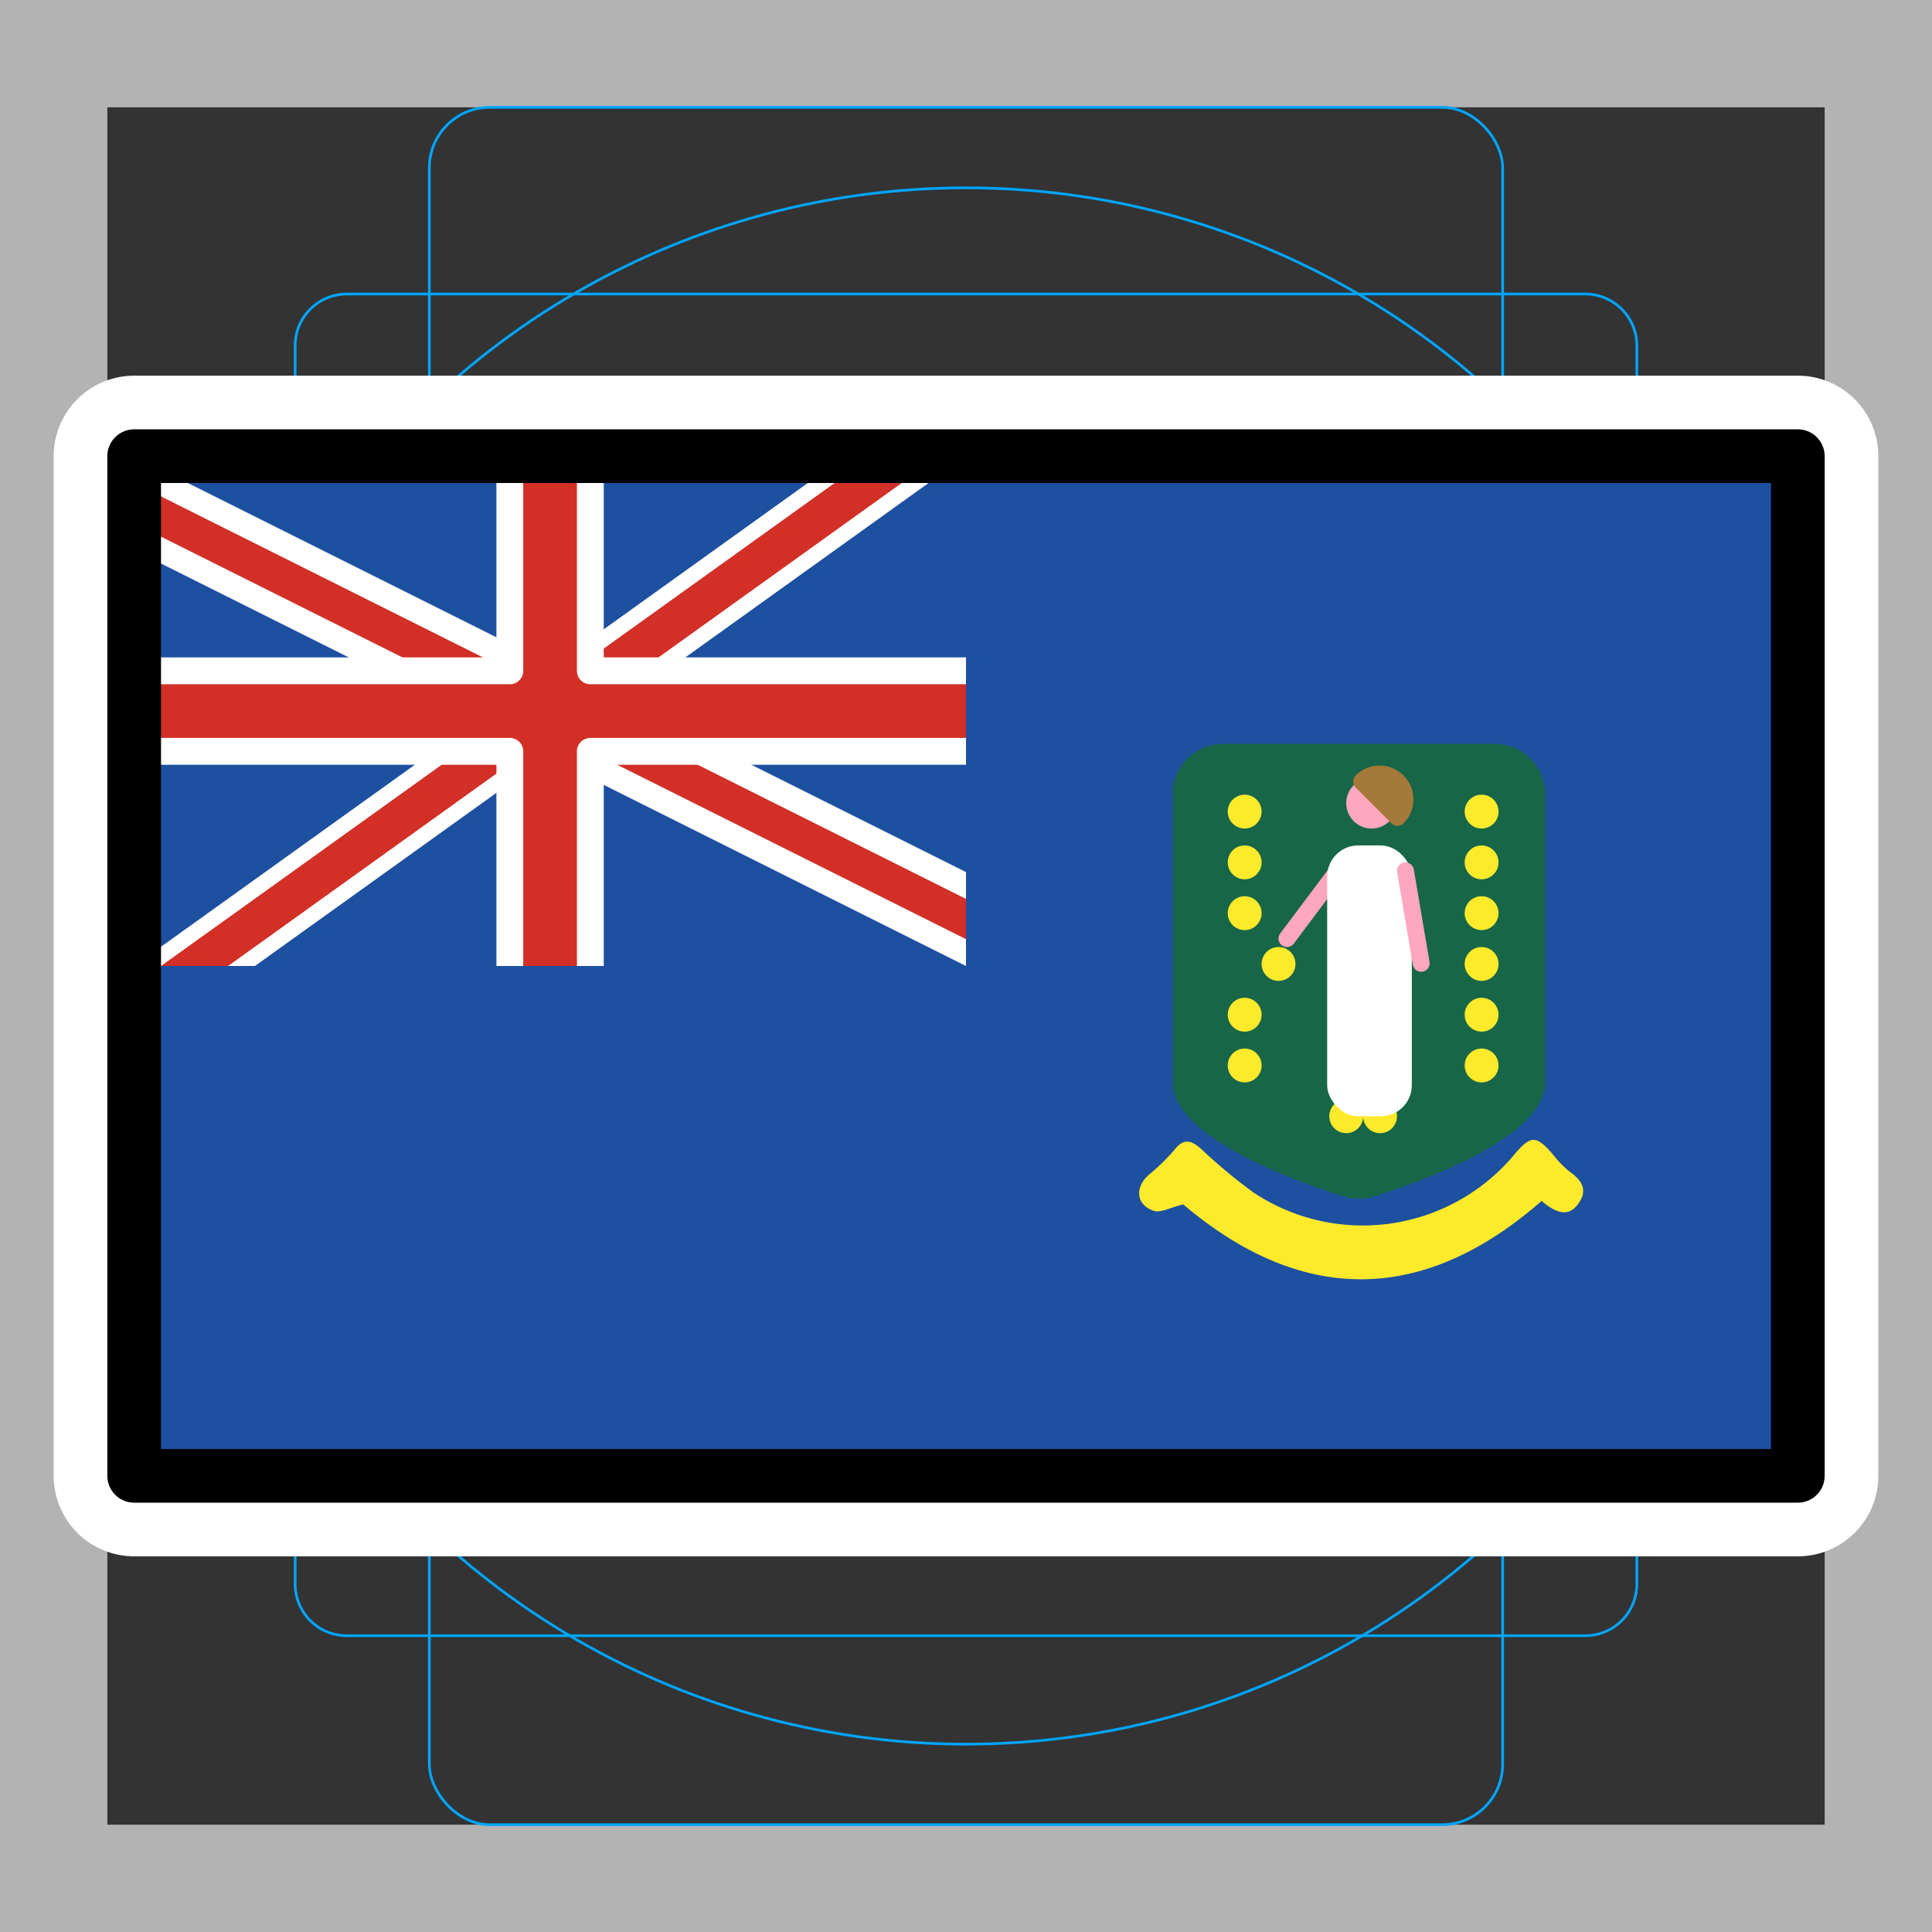 <svg viewBox="0 0 72 72" xmlns="http://www.w3.org/2000/svg">
  <rect x="0" y="0" width="72" height="72" fill="#333333" stroke="none"/>
  <path fill="#b3b3b3" d="M68 4v64H4V4h64m4-4H0v72h72V0z"/>
  <path fill="none" stroke="#00a5ff" stroke-miterlimit="10" stroke-width="0.1" d="M12.923 10.958h46.154A1.923 1.923 0 0161 12.881v46.154a1.923 1.923 0 01-1.923 1.923H12.923A1.923 1.923 0 0111 59.035V12.881a1.923 1.923 0 011.923-1.923z"/>
  <rect x="16" y="4" rx="2.254" ry="2.254" width="40" height="64" fill="none" stroke="#00a5ff" stroke-miterlimit="10" stroke-width="0.1"/>
  <rect x="16" y="4" rx="2.254" ry="2.254" width="40" height="64" transform="rotate(90 36 36)" fill="none" stroke="#00a5ff" stroke-miterlimit="10" stroke-width="0.1"/>
  <circle cx="36" cy="36" r="29" fill="none" stroke="#00a5ff" stroke-miterlimit="10" stroke-width="0.1"/>
  <path fill="none" stroke="#fff" stroke-linecap="round" stroke-linejoin="round" stroke-miterlimit="10" stroke-width="6" d="M5 17h62v38H5z"/>
  <path fill="#1e50a0" d="M5 17h62v38H5z"/>
  <path fill="#1e50a0" d="M5 17h31v19H5z"/>
  <path fill="#fff" d="M9.5 36H5l26.5-19H36z"/>
  <path fill="#fff" d="M36 32.5L5 17v3.5L36 36z"/>
  <path fill="#d22f27" d="M36 33.5L5 18v1.5L36 35z"/>
  <path fill="#d22f27" d="M8.5 36H6l26.5-19H35z"/>
  <path fill="#d22f27" d="M36 25H22v-8h-3v8H5v3h14v8h3v-8h14v-3z"/>
  <path fill="none" stroke="#fff" stroke-linejoin="round" d="M5 28h14v8m0-19v8H5m31 0H22v-8m0 19v-8h14"/>
  <path fill="#fcea2b" d="M57.452 44.755c-4.502 3.938-9.019 3.806-13.356.13-.475.112-.844.327-1.107.236-.646-.222-.704-.85-.198-1.32a8.046 8.046 0 00.967-.938c.346-.453.626-.378.997-.053a19.933 19.933 0 001.968 1.637 7.357 7.357 0 009.7-1.406c.629-.747.822-.746 1.46-.008a3.655 3.655 0 00.609.628c.48.337.701.713.3 1.234-.32.415-.735.38-1.34-.14z"/>
  <path fill="#186648" d="M50.643 27.723h-5.076a1.863 1.863 0 00-1.862 1.863v10.752c0 2.087 4.749 3.743 6.389 4.252a1.84 1.84 0 001.098 0c1.64-.51 6.389-2.165 6.389-4.252V29.586a1.863 1.863 0 00-1.863-1.863z"/>
  <circle cx="55.215" cy="30.246" r="0.631" fill="#fcea2b"/>
  <circle cx="55.215" cy="32.138" r="0.631" fill="#fcea2b"/>
  <circle cx="55.215" cy="34.031" r="0.631" fill="#fcea2b"/>
  <circle cx="55.215" cy="35.923" r="0.631" fill="#fcea2b"/>
  <circle cx="55.215" cy="37.815" r="0.631" fill="#fcea2b"/>
  <circle cx="55.215" cy="39.707" r="0.631" fill="#fcea2b"/>
  <circle cx="46.385" cy="30.246" r="0.631" fill="#fcea2b"/>
  <circle cx="51.116" cy="29.931" r="0.946" fill="#ffa7c0"/>
  <circle cx="46.385" cy="32.138" r="0.631" fill="#fcea2b"/>
  <circle cx="46.385" cy="34.031" r="0.631" fill="#fcea2b"/>
  <circle cx="47.647" cy="35.923" r="0.631" fill="#fcea2b"/>
  <circle cx="46.385" cy="37.815" r="0.631" fill="#fcea2b"/>
  <circle cx="46.385" cy="39.707" r="0.631" fill="#fcea2b"/>
  <circle cx="50.17" cy="41.599" r="0.631" fill="#fcea2b"/>
  <circle cx="51.431" cy="41.599" r="0.631" fill="#fcea2b"/>
  <path fill="none" stroke="#ffa7c0" stroke-linecap="round" stroke-linejoin="round" stroke-width="0.631" d="M49.854 32.454l-1.892 2.523"/>
  <rect x="49.46" y="31.508" rx="1.155" ry="1.155" width="3.154" height="10.092" fill="#fff"/>
  <path fill="none" stroke="#ffa7c0" stroke-linecap="round" stroke-linejoin="round" stroke-width="0.631" d="M52.377 32.454l.586 3.445"/>
  <path fill="#a57939" stroke="#a57939" stroke-linecap="round" stroke-linejoin="round" stroke-width="0.631" d="M52.081 29.123a.946.946 0 00-1.338 0l1.338 1.338a.946.946 0 000-1.338z"/>
  <g>
    <path fill="none" stroke="#000" stroke-linecap="round" stroke-linejoin="round" stroke-width="2" d="M5 17h62v38H5z"/>
  </g>
</svg>
